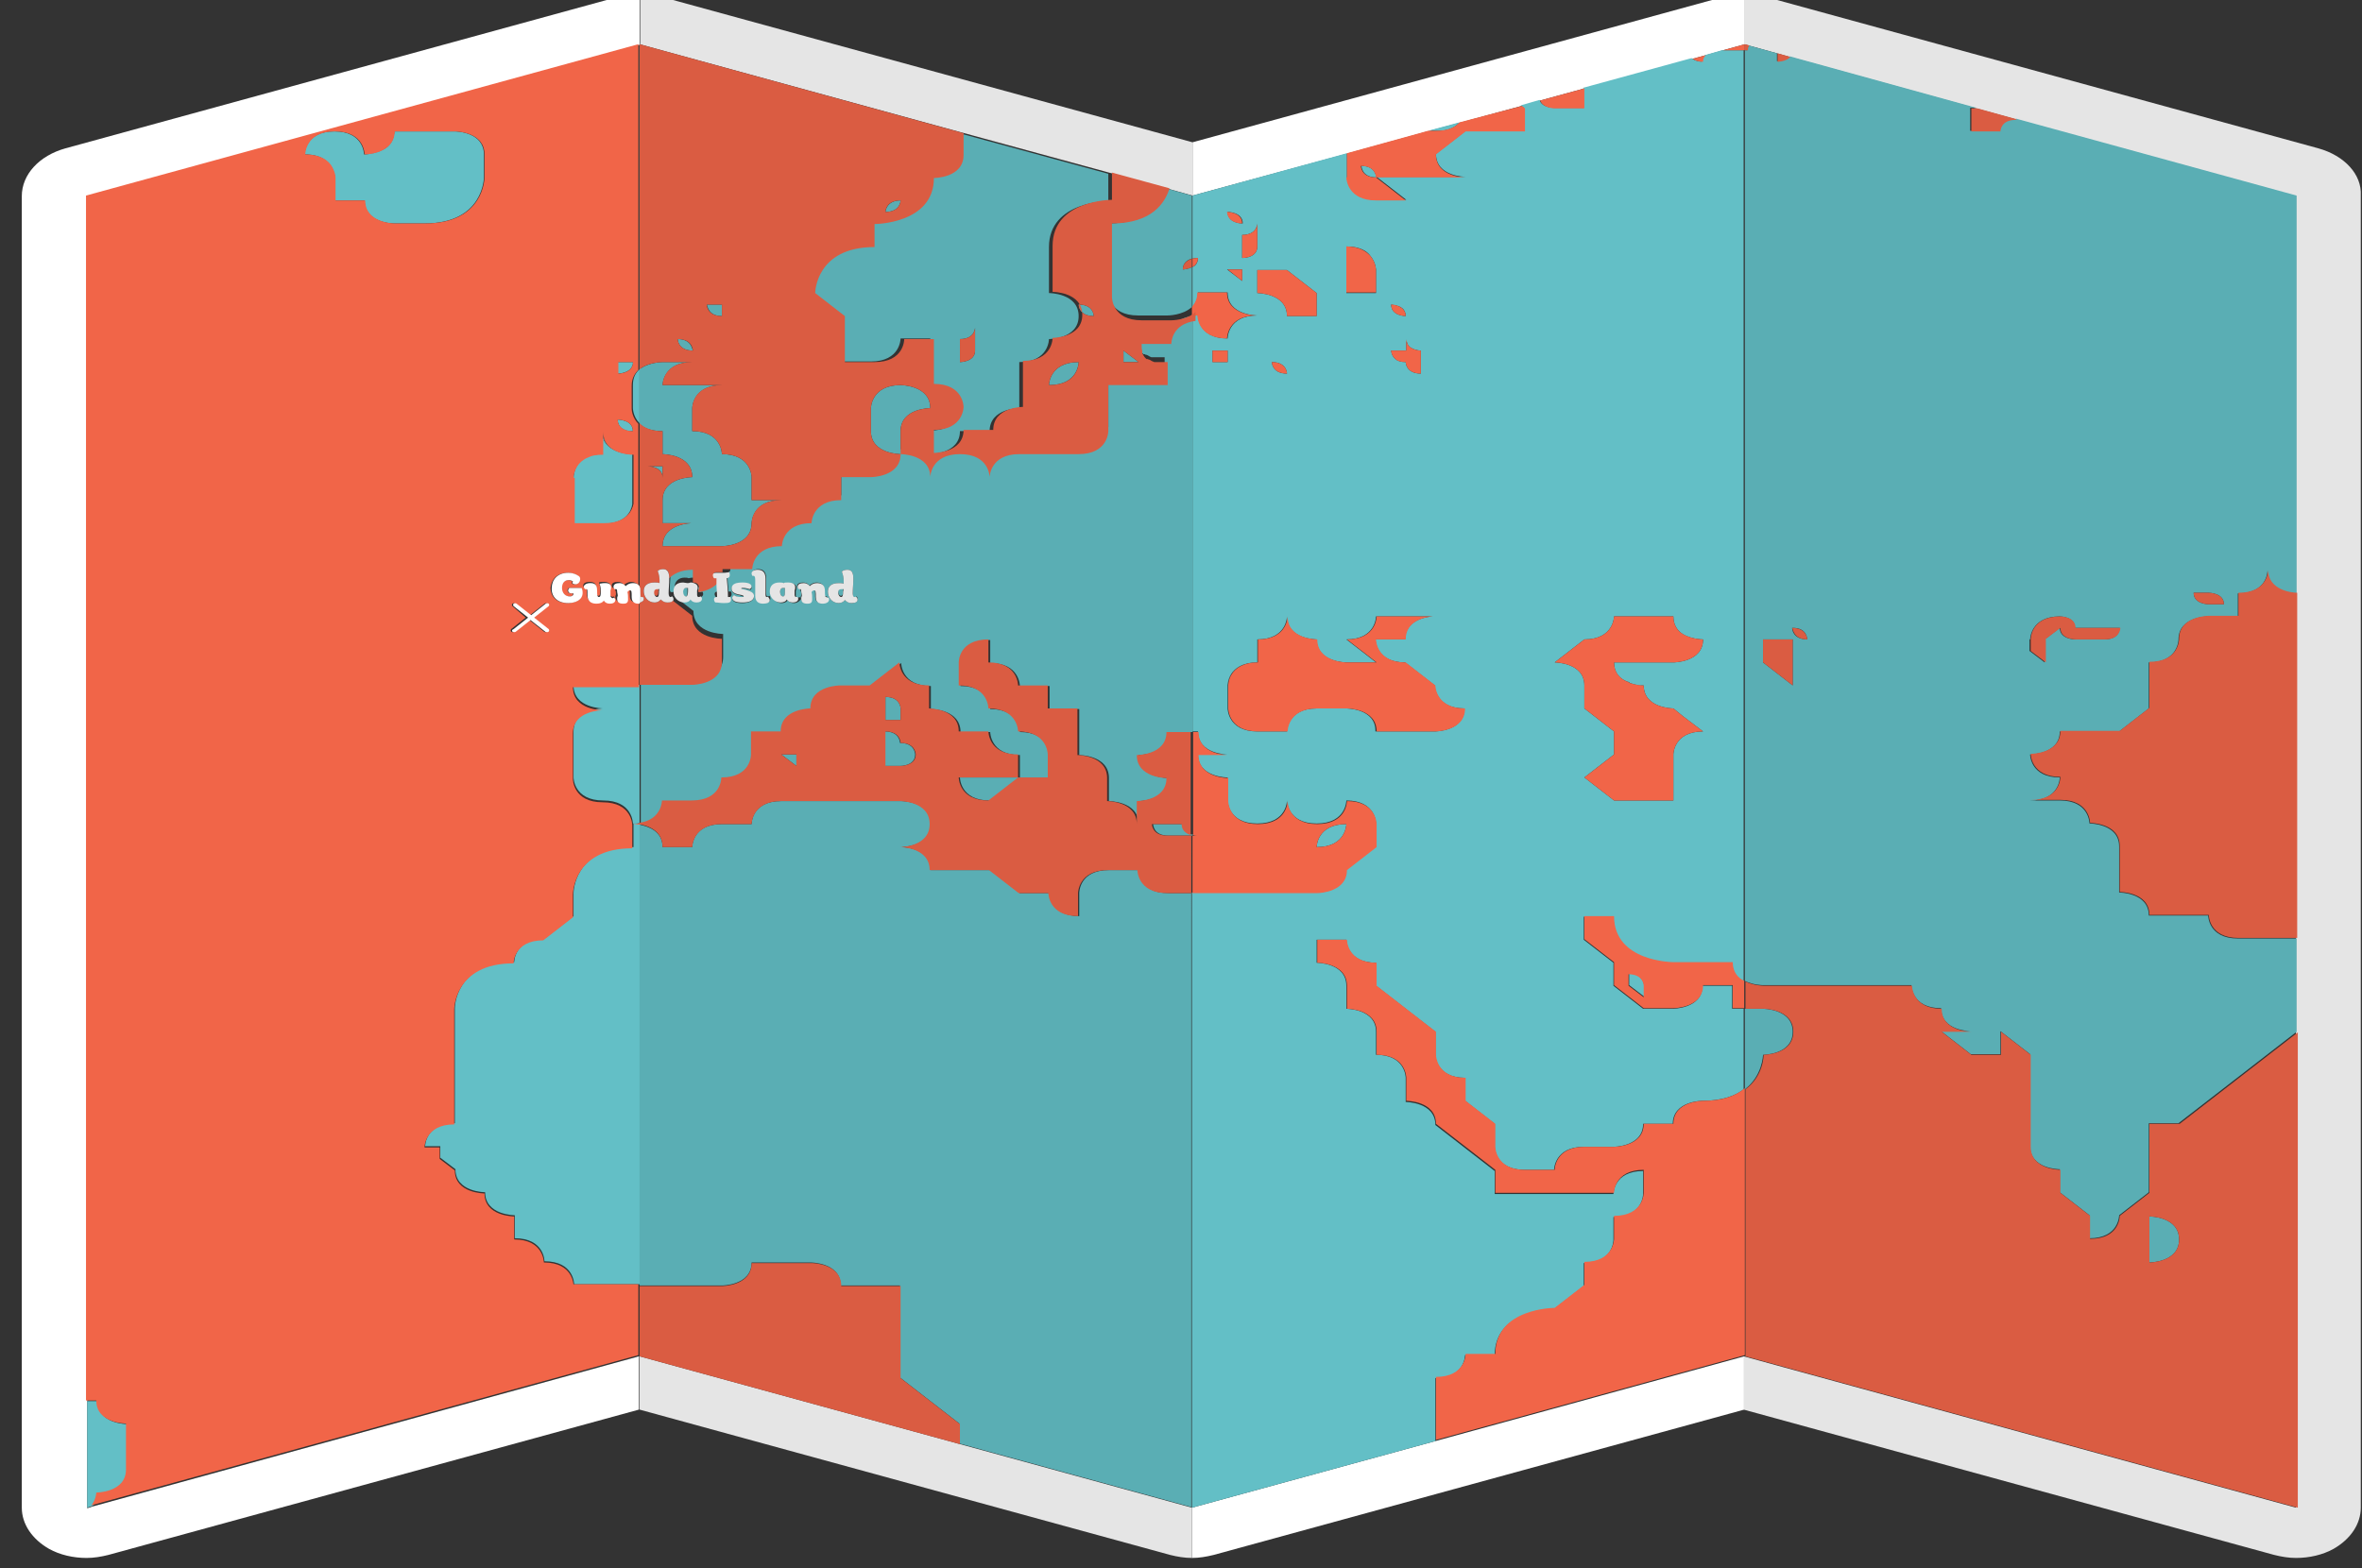 <?xml version="1.0" encoding="utf-8"?>
<!-- Generator: Adobe Illustrator 16.0.0, SVG Export Plug-In . SVG Version: 6.00 Build 0)  -->
<!DOCTYPE svg PUBLIC "-//W3C//DTD SVG 1.1//EN" "http://www.w3.org/Graphics/SVG/1.1/DTD/svg11.dtd">
<svg version="1.1" id="Layer_1" xmlns="http://www.w3.org/2000/svg" xmlns:xlink="http://www.w3.org/1999/xlink" x="0px" y="0px" viewBox="0 0 390 259" style="enable-background:new 0 0 390 259;" xml:space="preserve">
<rect x="0" y="0" width="390" height="259" fill="#333333" stroke="none"/>
<style type="text/css">
<![CDATA[
	.st0{fill:#E5E5E5;}
	.st1{fill:#F16548;}
	.st2{fill:#5AAEB4;}
	.st3{fill:#FFFFFF;}
	.st4{fill:none;stroke:#DA5C42;stroke-width:0;stroke-linecap:round;stroke-linejoin:round;}
	.st5{fill:#63BFC6;}
	.st6{fill:none;stroke:#F16548;stroke-width:0;stroke-linecap:round;stroke-linejoin:round;}
	.st7{fill:#DA5C42;}
]]>
</style>
<g id="map">
	<path class="st3" d="M276.3,124.6v7.6h0L276.3,124.6c0,0,0-3.8,4.9-3.8l0,0C276.3,120.8,276.3,124.6,276.3,124.6z"/>
	<path class="st3" d="M276.3,117l1.6,1.3L276.3,117c0,0-4.9,0-4.9-3.8c0,0-0.1,0-0.2,0c0.1,0,0.2,0,0.2,0
		C271.4,117,276.3,117,276.3,117z"/>
	<polygon class="st3" points="276.3,132.2 276.3,132.2 276.3,132.2 	"/>
	<path class="st3" d="M268.5,112.5C268.5,112.5,268.5,112.5,268.5,112.5C268.5,112.5,268.5,112.5,268.5,112.5z"/>
	<path class="st3" d="M269.1,112.8c0.9,0.3,1.7,0.4,2.1,0.4C270.8,113.1,270,113.1,269.1,112.8z"/>
	<path class="st3" d="M276.3,109.4h-9.8c0,0,0,0,0,0L276.3,109.4c0,0,4.9,0,4.9-3.8l0,0C281.2,109.4,276.3,109.4,276.3,109.4z"/>
	<path class="st3" d="M268.8,112.6c0.1,0,0.1,0,0.2,0.1C268.9,112.7,268.9,112.7,268.8,112.6z"/>
	<path class="st3" d="M230.4,59.3c0.4,0.3,0.9,0.5,1.7,0.5h0C231.3,59.8,230.7,59.6,230.4,59.3z"/>
	<path class="st3" d="M226.4,42.3c-0.7-0.8-1.9-1.6-4-1.6l0,7.6l0-7.6C224.5,40.7,225.7,41.5,226.4,42.3z"/>
	<path class="st3" d="M233,57.5L233,57.5L233,57.5c-0.4-0.2-0.7-0.5-0.8-1C232.3,57,232.7,57.3,233,57.5z"/>
	<path class="st3" d="M205.1,36.9c0,0,0,0-0.1,0C205.1,36.9,205.1,36.9,205.1,36.9z"/>
	<path class="st3" d="M232,51.5c-0.5-1.3-2.3-1.3-2.3-1.3l0,0C229.7,50.3,231.6,50.3,232,51.5z"/>
	<path class="st3" d="M261.6,113.2c0-3.8-4.9-3.8-4.9-3.8l0,0C256.7,109.4,261.6,109.4,261.6,113.2z"/>
	<path class="st3" d="M276.3,101.7L276.3,101.7c0,1.1,0.4,1.9,1,2.5C276.8,103.7,276.3,102.9,276.3,101.7z"/>
	<path class="st3" d="M205,36.9c-0.5,0-2.3-0.2-2.3-1.9l0,0C202.7,36.7,204.6,36.9,205,36.9z"/>
	<rect x="102" y="59.8" class="st3" width="0" height="1.9"/>
	<path class="st3" d="M104.3,71.2c-0.6-0.1-2.2-0.3-2.2-1.9l0,0C102,70.9,103.7,71.2,104.3,71.2z"/>
	<path class="st3" d="M15.3,248.8c0.7-0.9,0.8-1.9,0.8-2.1C16.1,246.9,16,247.9,15.3,248.8z"/>
	<path class="st3" d="M60.3,33.1h-4.9v0L60.3,33.1c0,3.6,4.3,3.8,4.9,3.8C64.6,36.9,60.3,36.7,60.3,33.1z"/>
	<path class="st3" d="M237.1,25.5c0,3.8,4.9,3.8,4.9,3.8l0,0C242,29.3,237.1,29.3,237.1,25.5l4.9-3.8l0,0L237.1,25.5z"/>
	<path class="st3" d="M280,10c0.6,0.2,1.2,0.3,1.2,0.3c0-0.4,0.1-0.7,0.3-0.9c-0.2,0.2-0.3,0.5-0.3,0.9
		C281.2,10.2,280.6,10.2,280,10z"/>
	<path class="st3" d="M222.3,29.3c0,0.4,0.3,3.8,4.9,3.8h4.9l0,0h-4.9C222.6,33.1,222.3,29.8,222.3,29.3z"/>
	<path class="st3" d="M104.5,82.7c0,0.1,0,0.2,0,0.3C104.5,82.9,104.5,82.8,104.5,82.7z"/>
	<path class="st3" d="M79.9,25.5v3.8c0,0,0,7.6-9.8,7.6c9.8,0,9.8-7.6,9.8-7.6V25.5c0-3.6-4.3-3.8-4.9-3.8
		C75.6,21.7,79.9,21.9,79.9,25.5z"/>
	<path class="st3" d="M65.2,22.3c-0.5,3.1-4.8,3.1-4.9,3.1l0,0C60.3,25.5,64.6,25.5,65.2,22.3z"/>
	<path class="st3" d="M99.6,86.5L99.6,86.5c3.7,0,4.6-2.1,4.8-3.2C104.2,84.3,103.3,86.5,99.6,86.5z"/>
	<path class="st3" d="M50.5,25.5c0,0,0-3.8,4.9-3.8C50.5,21.7,50.5,25.5,50.5,25.5c3.1,0,4.2,1.5,4.7,2.6
		C54.7,27,53.6,25.5,50.5,25.5z"/>
	<path class="st3" d="M104.4,75c-0.5,0-4.9-0.2-4.9-3.8v0C99.6,74.8,103.9,75,104.4,75z"/>
	<path class="st3" d="M94.7,78.9c0,0,0-2.4,2.5-3.4C94.7,76.4,94.7,78.9,94.7,78.9l0,7.6h0V78.9z"/>
	<path class="st3" d="M232,51.5c0.1,0.2,0.1,0.4,0.1,0.6C232.1,51.9,232.1,51.7,232,51.5z"/>
	<rect x="224.8" y="104.4" class="st3" width="0" height="6.2"/>
	<path class="st3" d="M232.1,105.6h-4.9v0L232.1,105.6c0-3.1,3.2-3.7,4.5-3.8C235.4,101.9,232.1,102.5,232.1,105.6z"/>
	<path class="st3" d="M202.7,117v-3.8c0,0,0-1,0.6-1.9c-0.6,1-0.6,1.9-0.6,1.9V117c0,0,0,3.8,4.9,3.8
		C202.7,120.8,202.7,117,202.7,117z"/>
	<rect x="200.2" y="57.9" class="st3" width="0" height="1.9"/>
	<polygon class="st3" points="202.7,44.5 205.1,46.4 202.7,44.5 	"/>
	<path class="st3" d="M15.3,248.8l-0.9,0.3v-17.7l0,0v-199l91.2-25V-1h0l0,0c-0.3,0-0.6,0-0.8,0c-0.1,0-0.2,0-0.3,0
		c-0.2,0-0.4,0-0.5,0.1c-0.1,0-0.2,0-0.4,0.1c-0.2,0-0.3,0.1-0.5,0.1c-0.1,0-0.2,0.1-0.4,0.1c-0.2,0-0.3,0.1-0.5,0.1l-0.2,0
		l-91.2,25c-4.3,1.2-7.2,4.3-7.2,7.9V249c0,2.7,1.7,5.2,4.5,6.8c1.8,1,4,1.5,6.2,1.5c1.2,0,2.4-0.2,3.6-0.5l87.6-24V224L15.3,248.8z
		"/>
	<path class="st3" d="M222.3,25.4l13.4-3.7l5.2-1.4l10.3-2.8l0.5,0.4v3.8h0v-3.8l-0.5-0.4l3.1-0.9l0,0l7.3-2l17.9-4.9l0,0l2.2-0.6
		l0,0l2.8-0.8l3.6-1V-1h0l0,0c-0.3,0-0.6,0-0.8,0c-0.1,0-0.2,0-0.3,0c-0.2,0-0.4,0-0.5,0.1c-0.1,0-0.2,0-0.4,0.1
		c-0.2,0-0.3,0.1-0.5,0.1c-0.1,0-0.2,0.1-0.4,0.1c-0.2,0-0.3,0.1-0.5,0.1l-0.2,0l-87.6,24v8.8L222.3,25.4z"/>
	<path class="st3" d="M237,238l-40.2,11v8.3c1.2,0,2.4-0.2,3.6-0.5l87.6-24V224L237,238z"/>
	<path class="st5" d="M104.5,139.9c-9.8,0-9.8,7.6-9.8,7.6v3.8l-4.9,3.8c-4.9,0-4.9,3.8-4.9,3.8h0c-9.8,0-9.8,7.6-9.8,7.6v7.6v2.6
		v8.8h0c-4.9,0-4.9,3.8-4.9,3.8h2.5v1.9l2.5,1.9c0,3.8,4.9,3.8,4.9,3.8c0,3.8,4.9,3.8,4.9,3.8v3.8c4.9,0,4.9,3.8,4.9,3.8
		c4.9,0,4.9,3.8,4.9,3.8h4.9h6v-76.1c-0.7-0.1-1.1-0.1-1.1-0.1V139.9z M99.5,158.9l0.1,0L99.5,158.9z"/>
	<path class="st5" d="M104.5,67.4c0,0,0,1.4,1.1,2.5V61c-0.7,0.6-1.1,1.4-1.1,2.6V67.4z"/>
	<path class="st5" d="M16.1,246.6c0,0,4.9,0,4.9-3.8c0-3.8,0-7.6,0-7.6s-4.9,0-4.9-3.8h-1.7l0,0V249l0.9-0.3
		C16,247.9,16.1,246.9,16.1,246.6C16.1,246.7,16.1,246.6,16.1,246.6z"/>
	<path class="st5" d="M104.3,71.2c0.1,0,0.2,0,0.2,0c0-1.9-2.5-1.9-2.5-1.9C102,70.9,103.7,71.2,104.3,71.2z"/>
	<path class="st5" d="M79.9,29.3v-3.8c0-3.6-4.3-3.8-4.9-3.8c0,0-0.1,0-0.1,0h-9.8c0,0.2,0,0.5-0.1,0.7c-0.5,3.1-4.9,3.1-4.9,3.1
		l0,0l0,0c0,0,0-3.8-4.9-3.8c-4.9,0-4.9,3.8-4.9,3.8c3.1,0,4.2,1.5,4.7,2.6c0.3,0.7,0.3,1.2,0.3,1.2v3.8h4.9c0,3.6,4.3,3.8,4.9,3.8
		c0,0,0.1,0,0.1,0h4.9C79.9,36.9,79.9,29.3,79.9,29.3z"/>
	<path class="st5" d="M104.5,60.1c0-0.1,0-0.2,0-0.3H102v1.9C102,61.7,104.2,61.7,104.5,60.1z"/>
	<path class="st5" d="M94.7,78.9v7.6h4.9c3.7,0,4.6-2.1,4.8-3.2c0-0.1,0-0.2,0-0.2c0-0.1,0-0.3,0-0.3c0,0,0,0,0,0v-3.8V75
		c0,0,0,0-0.1,0c-0.5,0-4.9-0.2-4.9-3.8V75c-1,0-1.8,0.2-2.4,0.4C94.7,76.4,94.7,78.9,94.7,78.9z"/>
	<path class="st5" d="M94.7,113.2c0,3.8,4.9,3.8,4.9,3.8s-4.9,0-4.9,3.8v7.6c0,0,0,3.8,4.9,3.8c4.9,0,4.9,3.8,4.9,3.8
		c0.4,0,0.8,0,1.1-0.1v-22.8H94.7z"/>
	<path class="st5" d="M196.8,137.8L196.8,137.8v0.1h0.9C197.8,138,197.3,138,196.8,137.8z"/>
	<path class="st5" d="M237,227.6c4.9,0,4.9-3.8,4.9-3.8h4.9c0-7.6,9.8-7.6,9.8-7.6l4.9-3.8v-3.8c4.9,0,4.9-3.8,4.9-3.8v-3.8
		c4.9,0,4.9-3.8,4.9-3.8v-3.8c-4.9,0-4.9,3.8-4.9,3.8l-0.1,0c0.1,0,0.1,0,0.1,0h-19.6v-3.8l-9.8-7.6c0-3.8-4.9-3.8-4.9-3.8V178
		c0,0,0-3.8-4.9-3.8v-3.8c0-3.8-4.9-3.8-4.9-3.8v-3.8c0-3.8-4.9-3.8-4.9-3.8v-3.8h4.9c0,0,0,3.8,4.9,3.8v3.8l9.8,7.6v3.8
		c0,0,0,3.8,4.9,3.8v3.8l4.9,3.8l0-0.1l0,0.1v3.8c0,0,0,3.8,4.9,3.8h4.9c0,0,0-3.8,4.9-3.8h4.9c0,0,4.9,0,4.9-3.8h4.9
		c0-3.8,4.9-3.8,4.9-3.8c3.2,0,5.4-0.8,6.8-1.9v0v-13.3h-1.9l-0.1,0l0.1,0v-3.8h-4.9c0,3.8-4.9,3.8-4.9,3.8h-4.9l-4.9-3.8v-3.8
		l-4.9-3.8v-3.8h4.9c0,7.6,9.8,7.6,9.8,7.6h9.8c0,1.6,0.9,2.6,1.9,3.1V8.3h-3.6l-2.8,0.8l0,0l0,0c-0.1,0.1-0.1,0.1-0.2,0.2
		c-0.2,0.2-0.3,0.5-0.3,0.9c0,0-0.6,0-1.2-0.3c-0.2-0.1-0.4-0.2-0.5-0.3l-17.9,4.9v3.3l0,0h-4.9c0,0-1.9,0-2.3-1.3l-3.1,0.9l0.5,0.4
		v3.8h0H242l-4.9,3.8c0,3.8,4.9,3.8,4.9,3.8l0,0h-13.6c0,0-0.2,0-1.1,0l4.9,3.8h0l0,0h-4.9c-4.6,0-4.9-3.4-4.9-3.8c0,0,0,0,0,0v-3.9
		l-25.5,7v10.4v0c0.5-0.1,0.9-0.1,0.9-0.1c0,0.8-0.4,1.3-0.9,1.5v0v6.6c0.5-0.6,0.9-1.3,0.9-2.4h4.9c0,3.8,4.9,3.8,4.9,3.8
		c-4.9,0-4.9,3.8-4.9,3.8c-4.9,0-4.9-3.8-4.9-3.8c-0.3,0-0.6,0-0.9,0.1v68.6h0.9l-0.1,0l0.1,0c0,3.8,4.9,3.8,4.9,3.8h-4.9
		c0,3.8,4.9,3.8,4.9,3.8v3.8c0,0,0,3.8,4.9,3.8c4.9,0,4.9-3.8,4.9-3.8s0,3.8,4.9,3.8c4.9,0,4.9-3.8,4.9-3.8c4.9,0,4.9,3.8,4.9,3.8
		v3.8l-4.9,3.8h0c0,3.6-4.5,3.8-4.9,3.8h0h-20.6V249l40.2-11v-6.6V227.6z M266.5,178L266.5,178L266.5,178z M261.6,147.4L261.6,147.4
		L261.6,147.4z M261.7,90.3l-0.1,0L261.7,90.3z M256.7,109.4l4.9-3.8c4.9,0,4.9-3.8,4.9-3.8h9.8h0c0,1.1,0.4,1.9,1,2.5
		c1.4,1.3,3.9,1.3,3.9,1.3c0,0,0,0,0,0l0,0c0,3.8-4.9,3.8-4.9,3.8h-9.8c0,1.7,0.9,2.6,2,3.1c0,0,0,0,0,0c0.1,0,0.2,0.1,0.3,0.1
		c0.1,0,0.1,0,0.2,0.1c0,0,0.1,0,0.1,0.1c0.9,0.3,1.7,0.4,2.1,0.4c0,0,0,0,0,0c0.1,0,0.2,0,0.2,0c0,3.8,4.9,3.8,4.9,3.8l1.6,1.3
		l3.3,2.5c0,0,0,0,0,0l0,0c-4.9,0-4.9,3.8-4.9,3.8v7.6l0.1,0l-0.1,0l0,0h0h-9.8l-4.9-3.8v0l4.9-3.8v-3.8l-4.9-3.8v-3.8
		C261.6,109.4,256.7,109.4,256.7,109.4L256.7,109.4L256.7,109.4z M251.9,117l-0.1,0L251.9,117z M197.8,63.6l0.1,0L197.8,63.6z
		 M227.2,147.5l0.1,0L227.2,147.5z M242,59.8l-0.1,0L242,59.8z M242,105.6l-0.1,0L242,105.6z M229.7,50.3c0,0,1.9,0,2.3,1.3
		c0.1,0.2,0.1,0.4,0.1,0.6C232.1,52.2,229.7,52.2,229.7,50.3L229.7,50.3L229.7,50.3z M229.7,57.9h2.5V56c0,0.2,0,0.4,0.1,0.5
		c0.1,0.5,0.4,0.8,0.8,1l0,0v0l0,0l0,0l0,0c0.7,0.4,1.5,0.4,1.5,0.4v3.8c-2.5,0-2.5-1.9-2.5-1.9h0v0h0h0c-0.8,0-1.4-0.2-1.7-0.5
		C229.7,58.7,229.7,57.9,229.7,57.9L229.7,57.9z M232.1,63.7L232.1,63.7L232.1,63.7z M227.2,37L227.2,37L227.2,37z M222.3,40.7
		c2.1,0,3.4,0.7,4,1.6c0.9,1.1,0.9,2.3,0.9,2.3v3.8l0,0h-4.9l0,0L222.3,40.7z M217.4,48.4v3.8h-4.9c0-3.8-4.9-3.8-4.9-3.8v-3.8h4.9
		L217.4,48.4z M212.5,61.7c-2.5,0-2.5-1.9-2.5-1.9C212.5,59.8,212.5,61.7,212.5,61.7z M202.7,35c0,0,2.5,0,2.5,1.9c0,0,0,0-0.1,0
		C204.6,36.9,202.7,36.7,202.7,35L202.7,35L202.7,35z M205.1,46.4l-2.5-1.9l0,0h2.5V46.4z M205.2,42.6c-0.1,0-0.1,0-0.1,0v-3.8
		c2.5,0,2.5-1.9,2.5-1.9v3.8v0C207.6,42.4,205.7,42.6,205.2,42.6z M207.6,59.8L207.6,59.8L207.6,59.8z M200.2,59.8L200.2,59.8v-1.9
		l0,0h2.5l0,0v1.9v0l0,0H200.2z M222.3,117h-4.9c-4.9,0-4.9,3.8-4.9,3.8h-4.9c-4.9,0-4.9-3.8-4.9-3.8v-3.8c0,0,0-1,0.6-1.9
		s1.8-1.9,4.3-1.9v-3.8v0c4.9,0,4.9-3.8,4.9-3.8c0,3.8,4.9,3.8,4.9,3.8c0,3.8,4.9,3.8,4.9,3.8h4.9l-4.9-3.8l0,0v0
		c4.9,0,4.9-3.8,4.9-3.8h4.9h4.9c0,0-0.2,0-0.5,0c-1.2,0.1-4.5,0.7-4.5,3.8h-4.9c0,0,0,3.8,4.9,3.8l4.9,3.8c0,0,0,3.8,4.9,3.8
		c0,3.8-4.9,3.8-4.9,3.8h-9.8C227.2,117,222.3,117,222.3,117z M232.1,231.3L232.1,231.3L232.1,231.3z"/>
	<path class="st5" d="M224.8,27.4c0,0,0,1.9,2.5,1.9C227.2,29.3,227.2,27.4,224.8,27.4z"/>
	<path class="st5" d="M269,160.8v1.9l2.5,1.9v-1.9C271.4,162.7,271.4,160.8,269,160.8z"/>
	<path class="st5" d="M241,20.2l-5.2,1.4h1.3C239.1,21.7,240.3,21,241,20.2z"/>
	<path class="st5" d="M222.3,136.1c-4.9,0-4.9,3.8-4.9,3.8C222.3,139.9,222.3,136.1,222.3,136.1z"/>
	<line class="st6" x1="232.1" y1="231.4" x2="232.1" y2="231.3"/>
	<path class="st1" d="M197.8,42.6c0,0-0.4,0-0.9,0.1v1.4C197.3,43.9,197.8,43.4,197.8,42.6z"/>
	<line class="st6" x1="197.8" y1="120.8" x2="197.7" y2="120.8"/>
	<line class="st6" x1="99.5" y1="158.9" x2="99.6" y2="158.9"/>
	<path class="st1" d="M104.5,136.1c0,0,0.5,0,1.1,0.1V136C105.3,136,104.9,136.1,104.5,136.1z"/>
	<path class="st1" d="M197.8,138h-0.9v9.5h20.6h0c0.4,0,4.9-0.2,4.9-3.8h0l4.9-3.8v-3.8c0,0,0-3.8-4.9-3.8c0,0,0,3.8-4.9,3.8
		c-4.9,0-4.9-3.8-4.9-3.8s0,3.8-4.9,3.8c-4.9,0-4.9-3.8-4.9-3.8v-3.8c0,0-4.9,0-4.9-3.8h4.9c0,0-4.9,0-4.9-3.8h-0.9v17
		C197.3,138,197.8,138,197.8,138z M222.3,136.1c0,0,0,3.8-4.9,3.8C217.4,139.9,217.4,136.1,222.3,136.1z"/>
	<line class="st6" x1="286.1" y1="166.6" x2="286" y2="166.6"/>
	<path class="st1" d="M94.7,212.3c0,0,0-3.8-4.9-3.8c0,0,0-3.8-4.9-3.8v-3.8c0,0-4.9,0-4.9-3.8c0,0-4.9,0-4.9-3.8l-2.5-1.9v-1.9
		h-2.5c0,0,0-3.8,4.9-3.8h0v-8.8v-2.6v-7.6c0,0,0-7.6,9.8-7.6h0c0,0,0-3.8,4.9-3.8l4.9-3.8v-3.8c0,0,0-7.6,9.8-7.6v-3.8
		c0,0,0-3.8-4.9-3.8c-4.9,0-4.9-3.8-4.9-3.8v-7.6c0-3.8,4.9-3.8,4.9-3.8s-4.9,0-4.9-3.8h10.9V99.5v0c-0.1,0-0.2,0-0.4,0
		c-1,0-1.1-0.7-1.1-1.1c0-0.9,0-1.1-0.3-1.1c-0.2,0-0.3,0.1-0.4,0.3c0,0.4,0.1,0.8,0.1,1.2s-0.2,0.7-0.8,0.7c-0.5,0-0.9-0.3-1-0.8
		c0-0.1,0-0.3,0.1-0.5c0-0.3,0-0.5-0.1-0.7c-0.1-0.4-0.1-0.4-0.2-0.4l-0.2,0c0,0-0.2-0.2-0.2-0.4c0-0.4,0.4-0.6,1-0.6
		c0.3,0,0.8,0.1,1,0.5l0,0c0.4-0.3,0.8-0.5,1.2-0.5c0.5,0,1,0.2,1.2,0.6v0V70c-1.1-1.1-1.1-2.5-1.1-2.5v-3.8c0-1.2,0.5-2,1.1-2.6
		V7.3l-91.2,25v199h1.7c0,3.8,4.9,3.8,4.9,3.8s0,3.8,0,7.6c0,3.8-4.9,3.8-4.9,3.8s0,0,0,0c0,0.2-0.1,1.2-0.8,2.1l90.3-24.8v-11.7h-6
		H94.7z M101.3,98.5c0.1,0,0.2,0.2,0.2,0.4c0,0.4-0.4,0.6-0.9,0.6c-0.5,0-0.8-0.2-1-0.5c-0.2,0.3-0.6,0.5-1.2,0.5
		c-1.5,0-1.5-1.1-1.5-1.6c0-0.6,0-0.8-0.2-0.8l-0.2,0c0,0-0.2-0.2-0.2-0.4c0-0.3,0.3-0.6,1.1-0.6c1,0,1.1,0.6,1.1,1.4
		c0,0.4,0,0.9,0.3,0.9c0.3,0,0.3-0.4,0.3-1c0-0.3,0-0.6-0.2-1.2c0.2-0.1,0.4-0.1,0.8-0.1c0.4,0,1.1,0.1,1.1,0.7c0,0.1,0,0.3-0.1,0.5
		v0.8c0,0.2,0.1,0.4,0.3,0.4C101.1,98.6,101.2,98.6,101.3,98.5z M102,59.8L102,59.8h2.5c0,0.1,0,0.2,0,0.3c-0.3,1.6-2.4,1.6-2.4,1.6
		l0,0V59.8z M102,69.3c0,0,2.5,0,2.5,1.9c0,0-0.1,0-0.2,0C103.7,71.2,102,70.9,102,69.3L102,69.3z M94.7,78.9c0,0,0-2.4,2.5-3.4
		c0.6-0.3,1.4-0.4,2.4-0.4v-3.8v0c0,3.6,4.3,3.8,4.9,3.8c0,0,0.1,0,0.1,0v3.8v3.8c0,0,0,0,0,0c0,0.1,0,0.2,0,0.3c0,0.1,0,0.2,0,0.2
		c-0.2,1.1-1.2,3.2-4.8,3.2h0h-4.9h0V78.9z M93.7,94.6c0.9,0,1.5,0.3,1.7,0.5c0.2,0.2,0.3,0.3,0.3,0.5c0,0.5-0.3,0.9-0.8,0.9
		c-0.3,0-0.5-0.1-0.5-0.2l0.1-0.3c-0.2-0.1-0.4-0.2-0.7-0.2c-0.6,0-1.1,0.4-1.1,1.3c0,0.8,0.5,1.4,1.3,1.4c0.4,0,0.6-0.1,0.6-0.5
		c-0.1,0-0.2,0-0.3,0c-0.5,0-0.6-0.3-0.6-0.5c0-0.2,0.1-0.3,0.2-0.4c0.1,0,0.4,0,0.6,0h0.7h0.7c0.1,0.1,0.2,0.3,0.2,0.8
		c0,1.2-1.2,1.7-2.4,1.7c-1.9,0-2.8-1.2-2.8-2.5C91,95.8,91.9,94.6,93.7,94.6z M84.6,100.1c-0.1-0.1-0.1-0.3,0-0.4
		c0.1-0.1,0.4-0.1,0.5,0l2.4,1.9l2.4-1.9c0.1-0.1,0.4-0.1,0.5,0c0.1,0.1,0.1,0.3,0,0.4l-2.4,1.9l2.4,1.9c0.1,0.1,0.1,0.3,0,0.4
		c-0.1,0.1-0.2,0.1-0.3,0.1s-0.2,0-0.3-0.1l-2.4-1.9l-2.4,1.9c-0.1,0.1-0.2,0.1-0.3,0.1c-0.1,0-0.2,0-0.3-0.1
		c-0.1-0.1-0.1-0.3,0-0.4l2.4-1.9L84.6,100.1z M65.2,36.9c-0.5,0-4.9-0.2-4.9-3.8h-4.9v0v-3.8c0,0,0-0.5-0.3-1.2
		c-0.4-1.1-1.6-2.6-4.7-2.6c0,0,0-3.8,4.9-3.8c4.9,0,4.9,3.8,4.9,3.8l0,0c0,0,4.3,0,4.9-3.1c0-0.2,0.1-0.4,0.1-0.7H75c0,0,0,0,0.1,0
		c0.5,0,4.9,0.2,4.9,3.8v3.8c0,0,0,7.6-9.8,7.6L65.2,36.9C65.2,36.9,65.2,36.9,65.2,36.9z"/>
	<path class="st1" d="M286.1,158.9h-9.8c0,0-9.8,0-9.8-7.6h-4.9v3.8l4.9,3.8v3.8l4.9,3.8h4.9c0,0,4.9,0,4.9-3.8h4.9v3.8h1.9V162l0,0
		C287,161.5,286.1,160.6,286.1,158.9z M271.4,164.7l-2.5-1.9v-1.9c2.5,0,2.5,1.9,2.5,1.9V164.7z"/>
	<path class="st1" d="M222.3,29.3c0,0.4,0.3,3.8,4.9,3.8h4.9h0l-4.9-3.8c-2.5,0-2.5-1.9-2.5-1.9c2.5,0,2.5,1.9,2.5,1.9
		c0.8,0,1.1,0,1.1,0H242c0,0-4.9,0-4.9-3.8l4.9-3.8l0,0h9.8v-3.8l-0.5-0.4L241,20.2c-0.7,0.8-1.9,1.4-3.9,1.4h-1.3l-13.4,3.7V29.3
		C222.3,29.3,222.3,29.3,222.3,29.3z"/>
	<path class="st1" d="M196.8,52.2L196.8,52.2c0.3,0,0.6-0.1,0.9-0.1c0,0,0,3.8,4.9,3.8c0,0,0-3.8,4.9-3.8c0,0-4.9,0-4.9-3.8h-4.9
		c0,1.1-0.4,1.8-0.9,2.4v0V52.2z"/>
	<path class="st1" d="M256.7,17.9h4.9l0,0v-3.3l-7.3,2l0,0C254.8,17.9,256.7,17.9,256.7,17.9z"/>
	<polygon class="st1" points="288.1,8.3 288.1,7.3 284.5,8.3 	"/>
	<path class="st1" d="M281.2,10.2c0-0.4,0.1-0.7,0.3-0.9c0-0.1,0.1-0.1,0.2-0.2l0,0l-2.2,0.6l0,0c0.2,0.1,0.3,0.2,0.5,0.3
		C280.6,10.2,281.2,10.2,281.2,10.2z"/>
	<path class="st1" d="M281.2,181.8c0,0-4.9,0-4.9,3.8h-4.9c0,3.8-4.9,3.8-4.9,3.8h-4.9c-4.9,0-4.9,3.8-4.9,3.8h-4.9
		c-4.9,0-4.9-3.8-4.9-3.8v-3.8l-4.9-3.8V178c-4.9,0-4.9-3.8-4.9-3.8v-3.8l-9.8-7.6v-3.8c-4.9,0-4.9-3.8-4.9-3.8h-4.9v3.8
		c0,0,4.9,0,4.9,3.8v3.8c0,0,4.9,0,4.9,3.8v3.8c4.9,0,4.9,3.8,4.9,3.8v3.8c0,0,4.9,0,4.9,3.8l9.8,7.6v3.8h19.6c0,0,0-3.8,4.9-3.8
		v3.8c0,0,0,3.8-4.9,3.8v3.8c0,0,0,3.8-4.9,3.8v3.8l-4.9,3.8c0,0-9.8,0-9.8,7.6H242c0,0,0,3.8-4.9,3.8v3.8v6.6l51-14v-44.1
		C286.6,181,284.4,181.8,281.2,181.8z"/>
	<path class="st1" d="M266.5,197.1c0,0,0,0-0.1,0L266.5,197.1z"/>
	<line class="st6" x1="246.9" y1="185.5" x2="246.9" y2="185.6"/>
	<line class="st6" x1="261.6" y1="147.5" x2="261.6" y2="147.4"/>
	<path class="st1" d="M261.6,113.2v3.8l4.9,3.8v3.8l-4.9,3.8v0l4.9,3.8h9.8v-7.6c0,0,0-3.8,4.9-3.8c0,0,0,0,0,0l-3.3-2.5l-1.6-1.3
		c0,0-4.9,0-4.9-3.8c0,0-0.1,0-0.2,0c0,0,0,0,0,0c-0.4,0-1.2-0.1-2.1-0.4c0,0-0.1,0-0.1-0.1c-0.1,0-0.1,0-0.2-0.1
		c-0.1,0-0.2-0.1-0.3-0.1c0,0,0,0,0,0c-1.1-0.5-2-1.5-2-3.1c0,0,0,0,0,0h9.8c0,0,4.9,0,4.9-3.8c0,0,0,0,0,0c0,0-2.4,0-3.9-1.3
		c-0.6-0.6-1-1.4-1-2.5h-9.8c0,0,0,3.8-4.9,3.8l-4.9,3.8h0C256.7,109.4,261.6,109.4,261.6,113.2z"/>
	<line class="st6" x1="276.4" y1="132.2" x2="276.3" y2="132.2"/>
	<line class="st6" x1="276.3" y1="132.2" x2="276.3" y2="132.2"/>
	<line class="st6" x1="261.7" y1="90.3" x2="261.6" y2="90.3"/>
	<path class="st1" d="M232.1,59.8L232.1,59.8L232.1,59.8L232.1,59.8c0,0,0,1.9,2.5,1.9v-3.8c0,0-0.8,0-1.5-0.4l0,0l0,0l0,0v0l0,0
		c-0.4-0.2-0.7-0.5-0.8-1c0-0.2-0.1-0.3-0.1-0.5v1.9h-2.5l0,0c0,0,0,0.8,0.7,1.4C230.7,59.6,231.3,59.8,232.1,59.8z"/>
	<line class="st6" x1="227.2" y1="37" x2="227.2" y2="36.9"/>
	<path class="st1" d="M232.1,52.2c0-0.2,0-0.4-0.1-0.6c-0.5-1.3-2.3-1.3-2.3-1.3l0,0C229.7,52.2,232.1,52.2,232.1,52.2z"/>
	<line class="st6" x1="232.1" y1="63.7" x2="232.1" y2="63.6"/>
	<line class="st6" x1="242" y1="59.8" x2="241.9" y2="59.8"/>
	<line class="st6" x1="266.5" y1="178" x2="266.5" y2="178.1"/>
	<line class="st6" x1="227.2" y1="147.5" x2="227.3" y2="147.5"/>
	<polygon class="st1" points="202.7,59.8 202.7,59.8 202.7,57.9 202.7,57.9 200.2,57.9 200.2,59.8 202.7,59.8 	"/>
	<line class="st6" x1="241.9" y1="105.5" x2="242" y2="105.6"/>
	<line class="st6" x1="197.8" y1="63.6" x2="197.9" y2="63.6"/>
	<path class="st1" d="M237,120.8c0,0,4.9,0,4.9-3.8c-4.9,0-4.9-3.8-4.9-3.8l-4.9-3.8c-4.9,0-4.9-3.8-4.9-3.8v0h4.9
		c0-3.1,3.2-3.7,4.5-3.8c0.3,0,0.5,0,0.5,0h-4.9h-4.9c0,0,0,3.8-4.9,3.8v0l4.9,3.8h0h-4.9c0,0-4.9,0-4.9-3.8c0,0-4.9,0-4.9-3.8
		c0,0,0,3.8-4.9,3.8v0v3.8c-2.5,0-3.7,1-4.3,1.9s-0.6,1.9-0.6,1.9v3.8c0,0,0,3.8,4.9,3.8h4.9c0,0,0-3.8,4.9-3.8h4.9
		c0,0,4.9,0,4.9,3.8H237z"/>
	<line class="st6" x1="251.9" y1="117" x2="251.8" y2="117"/>
	<path class="st1" d="M227.2,48.4L227.2,48.4v-3.8c0,0,0-1.2-0.9-2.3c-0.7-0.8-1.9-1.6-4-1.6l0,7.6l0,0H227.2z"/>
	<path class="st1" d="M207.6,48.4c0,0,4.9,0,4.9,3.8h4.9v-3.8l-4.9-3.8h-4.9V48.4z"/>
	<path class="st1" d="M207.6,40.7v-3.8c0,0,0,1.9-2.5,1.9v3.8c0,0,0,0,0.1,0C205.7,42.6,207.6,42.4,207.6,40.7L207.6,40.7z"/>
	<polygon class="st1" points="205.1,46.4 205.1,44.5 202.7,44.5 	"/>
	<line class="st6" x1="207.6" y1="59.8" x2="207.6" y2="59.7"/>
	<path class="st1" d="M205,36.9c0.1,0,0.1,0,0.1,0c0-1.9-2.5-1.9-2.5-1.9l0,0C202.7,36.7,204.6,36.9,205,36.9z"/>
	<path class="st1" d="M210,59.8c0,0,0,1.9,2.5,1.9C212.5,61.7,212.5,59.8,210,59.8z"/>
	<path class="st3" d="M93.8,99.6c1.2,0,2.4-0.5,2.4-1.7c0-0.4-0.1-0.7-0.2-0.8h-0.7h-0.7c-0.2,0-0.5,0-0.6,0
		c-0.1,0.1-0.2,0.3-0.2,0.4c0,0.2,0.1,0.5,0.6,0.5c0.1,0,0.2,0,0.3,0c0,0.3-0.2,0.5-0.6,0.5c-0.8,0-1.3-0.6-1.3-1.4
		c0-0.9,0.5-1.3,1.1-1.3c0.3,0,0.5,0.1,0.7,0.2l-0.1,0.3c0.1,0.1,0.3,0.2,0.5,0.2c0.4,0,0.8-0.3,0.8-0.9c0-0.2-0.1-0.4-0.3-0.5
		c-0.3-0.2-0.8-0.5-1.7-0.5c-1.8,0-2.7,1.2-2.7,2.5C91,98.4,91.9,99.6,93.8,99.6z"/>
	<path class="st3" d="M100.8,98.3v-0.8c0.1-0.2,0.1-0.4,0.1-0.5c0-0.7-0.7-0.7-1.1-0.7c-0.4,0-0.6,0.1-0.8,0.1
		c0.2,0.6,0.2,0.9,0.2,1.2c0,0.5,0,1-0.3,1c-0.3,0-0.3-0.4-0.3-0.9c0-0.8-0.1-1.4-1.1-1.4c-0.7,0-1.1,0.3-1.1,0.6
		c0,0.2,0.1,0.3,0.2,0.4l0.2,0c0.2,0,0.2,0.1,0.2,0.8c0,0.5,0,1.6,1.5,1.6c0.6,0,1-0.2,1.2-0.5c0.2,0.3,0.5,0.5,1,0.5
		c0.5,0,0.9-0.2,0.9-0.6c0-0.2-0.1-0.3-0.2-0.4c-0.1,0-0.2,0.1-0.3,0.1C100.8,98.6,100.8,98.5,100.8,98.3z"/>
	<path class="st3" d="M104.5,96.3c-0.5,0-0.9,0.2-1.2,0.5l0,0c-0.3-0.4-0.7-0.5-1-0.5c-0.6,0-1,0.2-1,0.6c0,0.2,0.1,0.4,0.2,0.4
		l0.2,0c0.1,0,0.2,0,0.2,0.4c0,0.2,0.1,0.4,0.1,0.7c-0.1,0.2-0.1,0.3-0.1,0.5c0,0.6,0.4,0.8,1,0.8c0.6,0,0.8-0.2,0.8-0.7
		s0-0.9-0.1-1.2c0.1-0.2,0.3-0.3,0.4-0.3c0.3,0,0.3,0.2,0.3,1.1c0,0.4,0.1,1.1,1.1,1.1c0.1,0,0.3,0,0.4,0v-2.6
		C105.4,96.4,105,96.3,104.5,96.3z"/>
	<path class="st3" d="M84.6,104.3c0.1,0.1,0.2,0.1,0.3,0.1c0.1,0,0.2,0,0.3-0.1l2.4-1.9l2.4,1.9c0.1,0.1,0.2,0.1,0.3,0.1
		s0.2,0,0.3-0.1c0.1-0.1,0.1-0.3,0-0.4l-2.4-1.9l2.4-1.9c0.1-0.1,0.1-0.3,0-0.4c-0.1-0.1-0.4-0.1-0.5,0l-2.4,1.9l-2.4-1.9
		c-0.1-0.1-0.4-0.1-0.5,0c-0.1,0.1-0.1,0.3,0,0.4l2.4,1.9l-2.4,1.9C84.5,104,84.5,104.2,84.6,104.3z"/>
	<rect x="105.6" y="113.2" class="st0" width="0" height="22.8"/>
	<path class="st0" d="M158.5,238.5L105.6,224v-11.7v-76.1l0,0v76.1V224v8.8l87.6,24c1.2,0.3,2.4,0.5,3.6,0.5V249L158.5,238.5z"/>
	<path class="st0" d="M105.6,61V70v0V61V7.3l52.9,14.5l24.6,6.7l9.5,2.6l4.3,1.2v-8.8l-87.6-24l-0.2,0c-0.2,0-0.3-0.1-0.5-0.1
		c-0.1,0-0.2-0.1-0.4-0.1c-0.2,0-0.3-0.1-0.5-0.1c-0.1,0-0.2,0-0.4-0.1c-0.2,0-0.4,0-0.5-0.1c-0.1,0-0.2,0-0.3,0c-0.3,0-0.6,0-0.8,0
		l0,0l0,0v8.3V61z M163.5,21.7l-0.1,0L163.5,21.7z"/>
	<path class="st2" d="M173.2,63.6c4.9,0,4.9-3.8,4.9-3.8C173.3,59.8,173.2,63.5,173.2,63.6L173.2,63.6z"/>
	<path class="st2" d="M111.9,56c0,0,0,1.9,2.5,1.9C114.3,57.9,114.3,56,111.9,56z"/>
	<path class="st2" d="M119.2,52.2v-1.9h-2.5C116.8,50.3,116.8,52.2,119.2,52.2z"/>
	<path class="st2" d="M148.7,33.1c-2.4,0-2.5,1.9-2.5,1.9v0C148.7,35,148.7,33.1,148.7,33.1z"/>
	<path class="st2" d="M151.1,124.6c0,0,0-1.9-2.5-1.9c0,0,0-1.9-2.5-1.9v5.7h2.5C148.7,126.5,151.1,126.5,151.1,124.6z"/>
	<path class="st2" d="M195.3,136.1h-4.9c0,0,0,1.9,2.5,1.9h4v-0.1C196.1,137.6,195.3,137.2,195.3,136.1z"/>
	<path class="st2" d="M163.4,132.2l4.9-3.8h-9.8C158.5,128.4,158.5,132.2,163.4,132.2z"/>
	<path class="st2" d="M148.7,117c0,0,0-1.9-2.5-1.9v3.8h2.5V117z"/>
	<path class="st2" d="M109.4,71.2V75c0,0,4.9,0,4.9,3.8c0,0-4.9,0-4.9,3.8v3.8h4.9c0,0-4.9,0-4.9,3.8h9.8c0,0,4.9,0,4.9-3.8l0,0
		c0-0.1,0.1-3.8,4.9-3.8h-4.9v-3.8c0,0,0-3.8-4.9-3.8c0,0,0-3.8-4.9-3.8v-3.8c0,0,0,0,0,0c0-0.1,0.1-3.8,4.9-3.8h-9.8l0,0
		c0-0.1,0.1-3.8,4.9-3.8h-4.9c0,0-2.3,0-3.8,1.2V70C106.3,70.7,107.5,71.2,109.4,71.2z"/>
	<path class="st2" d="M180.6,52.2c0,0,0-1.9-2.5-1.9C178.1,50.3,178.1,52.2,180.6,52.2z"/>
	<path class="st2" d="M192.9,147.5c-4.9,0-4.9-3.8-4.9-3.8s0,0-4.9,0c-4.9,0-4.9,3.7-4.9,3.8c0,0,0,0,0,0v3.8
		c-4.9,0-4.9-3.8-4.9-3.8h-4.9l-4.9-3.8h-9.8c0-3.8-4.9-3.8-4.9-3.8s4.9,0,4.9-3.8c0-3.8-4.9-3.8-4.9-3.8h-4.9v0H129
		c-4.9,0-4.9,3.7-4.9,3.8c0,0,0,0,0,0h-4.9c-4.9,0-4.9,3.7-4.9,3.8c0,0,0,0,0,0l0,0h0h-4.9c0-2.6-2.3-3.4-3.8-3.7v76.1h8.7h4.9
		c0,0,4.9,0,4.9-3.8h4.9h4.9c0,0,4.9,0,4.9,3.8h4.9h4.9v3.8v3.8v7.6l4.9,3.8l4.9,3.8l0-0.1l0,0.1v3.3l38.3,10.5V147.5H192.9z
		 M153.6,208.5L153.6,208.5L153.6,208.5z M158.5,227.6l0.1,0L158.5,227.6z"/>
	<path class="st2" d="M183,36.9v11.4c0,0,0,3.8,4.9,3.8c4.9,0,4.9,0,4.9,0s2.5,0,4-1.4v0v-6.6c-0.7,0.4-1.5,0.4-1.5,0.4
		c0-1.1,0.8-1.6,1.5-1.8V32.3l-4.3-1.2C191.8,33.4,189.7,36.9,183,36.9z"/>
	<path class="st2" d="M192.9,56C192.9,56,192.9,56,192.9,56l-4.9,0c0,0.1,0,0.2,0,0.3c0,0.3,0.1,0.5,0.1,0.8c0,0,0,0,0,0
		c0,0,0,0.1,0,0.1c0,0,0,0.1,0,0.1c0,0,0,0.1,0,0.1c0,0,0,0,0,0c0,0,0,0.1,0,0.1c0,0,0,0,0,0c0,0,0,0,0,0.1c0,0,0,0,0,0
		c0,0,0,0.1,0.1,0.1c0.1,0.2,0.3,0.4,0.4,0.6c0,0,0,0,0,0c0,0,0,0,0,0c0,0,0,0,0.1,0.1c0,0,0.1,0.1,0.1,0.1c0,0,0,0,0.1,0
		c0,0,0,0,0,0c0,0,0,0,0,0c0,0,0,0,0,0c0,0,0,0,0,0c0,0,0,0,0,0c0,0,0,0,0,0c0,0,0,0,0,0c0,0,0,0,0,0c0,0,0,0,0,0c0,0,0,0,0,0
		c0,0,0,0,0,0c0,0,0,0,0,0c0,0,0,0,0,0c0,0,0,0,0.1,0c0.1,0,0.1,0.1,0.2,0.1c0,0,0,0,0,0c0,0,0,0,0,0c0,0,0,0,0.1,0c0,0,0,0,0,0
		c0,0,0,0,0,0c0,0,0,0,0,0c0.3,0.1,0.5,0.3,0.8,0.4c0,0,0,0,0,0c0,0,0,0,0,0c0,0,0.1,0,0.1,0c0,0,0,0,0,0c0,0,0,0,0,0c0,0,0,0,0,0
		c0,0,0,0,0,0c0,0,0,0,0,0c0,0,0.1,0,0.1,0c0,0,0,0,0,0c0,0,0.1,0,0.1,0c0,0,0,0,0,0c0,0,0.1,0,0.1,0c0,0,0.1,0,0.1,0c0,0,0,0,0,0
		c0.1,0,0.1,0,0.2,0c0,0,0,0,0,0c0.1,0,0.1,0,0.2,0c0,0,0,0,0,0c0,0,0,0,0,0c0,0,0,0,0.1,0c0,0,0,0,0.1,0c0,0,0,0,0,0c0,0,0,0,0.1,0
		c0,0,0,0,0,0c0,0,0,0,0,0c0,0,0.1,0,0.1,0c0,0,0,0,0.1,0c0,0,0,0,0.1,0c0,0,0,0,0.1,0c0,0,0,0,0,0c0,0,0,0,0,0c0,0,0.1,0,0.1,0h0
		c0.1,0,0.1,0,0.2,0c0,0,0.1,0,0.1,0c0.1,0,0.1,0,0.1,0c0,0,0,0,0,0c0,0,0,0,0,0c0.1,0,0.1,0,0.1,0c0,0,0,0,0,0v3.8H183v3.8v3.8
		l0.1,0l-0.1,0c0,0.1,0,3.8-4.9,3.8h-9.8c-4.9,0-4.9,3.7-4.9,3.8l0,0c0,0,0-3.8-4.9-3.8c-4.9,0-4.9,3.7-4.9,3.8l0,0
		c0-3.8-4.9-3.8-4.9-3.8c0,3.8-4.9,3.8-4.9,3.8h-4.9v3.8c-4.9,0-4.9,3.7-4.9,3.8l0,0c-4.9,0-4.9,3.7-4.9,3.8v0
		c-4.9,0-4.9,3.7-4.9,3.8c0,0,0,0,0,0h-4.9c0,0.2,0,0.3,0,0.5c0.1,0,0.2,0,0.3,0c0.4,0,0.7,0,0.9-0.1c0,0,0.1,0.2,0.1,0.4
		c0,0.4-0.2,0.5-0.5,0.6c0,1,0.1,2.1,0.2,3.1c0.2,0,0.3,0,0.4,0c0,0,0.1,0.2,0.1,0.4c0,0.5-0.3,0.6-1.2,0.6c-0.5,0-0.8-0.1-1.3-0.1
		h-0.1c-0.1-0.1-0.2-0.3-0.2-0.5c0-0.2,0.1-0.4,0.5-0.4h0c0-0.7-0.1-1.4-0.1-2.1c-0.9,0.9-2.2,1.2-3.1,1.4v0.4
		c0,0.2,0.1,0.4,0.3,0.4c0.1,0,0.2,0,0.3-0.1c0.1,0,0.2,0.2,0.2,0.4c0,0.4-0.4,0.6-0.9,0.6c-0.5,0-0.9-0.2-1-0.5
		c-0.2,0.3-0.6,0.5-1,0.5c-1,0-1.8-0.8-1.8-1.8c0-0.9,0.7-1.5,1.6-1.5c0.3,0,0.5,0,0.7,0.1l0,0c0.1,0,0.3-0.1,0.7-0.1
		c0.1,0,0.1,0,0.2,0v-2.1c-2,0-3.2,0.6-3.9,1.4c0,0,0,0,0,0.1c0,0.9-0.1,1.6-0.1,2.4c0,0.5,0.1,0.6,0.3,0.6c0.1,0,0.3,0,0.3-0.1
		c0.1,0,0.2,0.2,0.2,0.4c0,0.1,0,0.2-0.1,0.3l3.2,2.5c0,3.8,4.9,3.8,4.9,3.8v3.8c0,3.8-4.9,3.8-4.9,3.8h-8.7V136
		c3.7-0.5,3.8-3.7,3.8-3.7h4.9c4.9,0,4.9-3.8,4.9-3.8c4.9,0,4.9-3.8,4.9-3.8c0,0,0,0,0,0v-3.8h4.9c0-3.8,4.9-3.8,4.9-3.8
		c0-3.8,4.9-3.8,4.9-3.8h4.9l4.9-3.8c0,0,0,3.8,4.9,3.8v3.8c0,0,4.9,0,4.9,3.8h4.9c0,0,0,3.8,4.9,3.8v3.8h4.9v-3.8
		c0,0,0-3.8-4.9-3.8c0,0,0-3.8-4.9-3.8c0,0,0-3.8-4.9-3.8v-3.8v0c0-0.1,0.1-3.8,4.9-3.8v3.8c4.9,0,4.9,3.8,4.9,3.8h4.9v3.7v0.1h4.9
		v7.6c0,0,4.9,0,4.9,3.8v3.8c0,0,4.9,0,4.9,3.8v-3.8c0,0,4.9,0,4.9-3.8c0,0-4.9,0-4.9-3.8c0,0,4.9,0,4.9-3.8h4V52.2v0
		C192.9,52.7,192.9,55.9,192.9,56z M134,90.4L134,90.4L134,90.4z M119.2,116.9L119.2,116.9L119.2,116.9z M122.6,99.6
		c-1.2,0-1.7-0.3-1.7-0.8c0-0.3,0.2-0.4,0.3-0.4c0.3,0.1,0.7,0.3,1.2,0.3c0.2,0,0.4,0,0.4-0.1c0-0.1-0.2-0.1-0.7-0.3
		c-1.1-0.2-1.3-0.6-1.3-1c0-0.8,0.9-1,1.8-1c1.1,0,1.5,0.3,1.5,0.7c0,0.3-0.1,0.4-0.3,0.4c-0.3-0.1-0.7-0.2-1.1-0.2
		c-0.2,0-0.3,0-0.3,0.1c0,0.1,0.2,0.1,0.7,0.2c1.1,0.2,1.4,0.6,1.4,1C124.5,99.3,123.5,99.6,122.6,99.6z M126.1,99.6
		c-0.7,0-1.3-0.3-1.3-1.3c0-1.1,0-1.4,0-2.5c0-0.3,0-0.8-0.3-0.8c-0.1,0-0.1,0-0.2,0c-0.1-0.1-0.1-0.2-0.1-0.4c0-0.2,0.3-0.6,1-0.6
		c0.8,0,1.3,0.4,1.3,1.5c0,0.8,0,1.3,0,2.4c0,0.4,0.1,0.6,0.2,0.6c0.1,0,0.3,0,0.3-0.1c0.1,0,0.2,0.2,0.2,0.4
		C127.2,99.4,126.8,99.6,126.1,99.6z M131.1,99.6c-0.5,0-0.9-0.2-1-0.5c-0.2,0.3-0.6,0.5-1,0.5c-1,0-1.8-0.8-1.8-1.8
		c0-0.9,0.7-1.5,1.6-1.5c0.3,0,0.5,0,0.7,0.1l0,0c0.1,0,0.3-0.1,0.7-0.1c0.6,0,1.2,0.2,1.2,0.8c0,0.1,0,0.3-0.1,0.5v0.7
		c0,0.2,0.1,0.4,0.3,0.4c0.1,0,0.2,0,0.3-0.1c0.1,0,0.2,0.2,0.2,0.4C132,99.3,131.6,99.6,131.1,99.6z M135.7,99.6
		c-1,0-1.1-0.7-1.1-1.1c0-0.9,0-1.1-0.3-1.1c-0.2,0-0.3,0.1-0.4,0.3c0,0.4,0.1,0.8,0.1,1.2s-0.2,0.7-0.8,0.7c-0.5,0-0.9-0.3-1-0.8
		c0-0.1,0-0.3,0.1-0.5c0-0.3,0-0.5-0.1-0.7c-0.1-0.4-0.1-0.4-0.2-0.4l-0.2,0c0,0-0.2-0.2-0.2-0.4c0-0.4,0.4-0.6,1-0.6
		c0.3,0,0.8,0.1,1,0.5l0,0c0.4-0.3,0.8-0.5,1.2-0.5c0.7,0,1.3,0.3,1.3,1.2c0,1.1,0.1,1.1,0.2,1.1l0.2,0c0.1,0.1,0.2,0.2,0.2,0.3
		C136.8,99.2,136.4,99.6,135.7,99.6z M140.6,99.6c-0.4,0-0.8-0.2-1.1-0.5c-0.2,0.3-0.6,0.5-1,0.5c-1.1,0-1.8-0.9-1.8-1.9
		c0-0.9,0.6-1.4,1.8-1.4c0.3,0,0.6,0,0.8,0.1c0-0.2,0-0.3,0-0.5c0-0.5-0.1-1.1-0.3-1.5c0.2-0.2,0.5-0.3,0.9-0.3c0.7,0,1,0.4,1,1.5
		c0,0.9-0.1,1.6-0.1,2.4c0,0.5,0.1,0.6,0.3,0.6c0.1,0,0.3,0,0.3-0.1c0.1,0,0.2,0.2,0.2,0.4C141.6,99.4,141.3,99.6,140.6,99.6z
		 M148.7,101.7L148.7,101.7L148.7,101.7z M153.6,101.7l0.1,0L153.6,101.7z M192.9,67.4l0.1,0L192.9,67.4z"/>
	<path class="st2" d="M153.6,67.4c0-3.8-4.9-3.8-4.9-3.8c-4.8,0-4.9,3.7-4.9,3.8c0,0,0,0,0,0v3.8c0,3.8,4.9,3.8,4.9,3.8v-3.8
		C148.7,67.4,153.6,67.4,153.6,67.4z"/>
	<path class="st2" d="M153.6,29.3c0,7.6-9.8,7.6-9.8,7.6v3.8c-9.7,0-9.8,7.5-9.8,7.6c0,0,0,0,0,0l4.9,3.8v7.6h4.9
		c4.9,0,4.9-3.8,4.9-3.8h4.9l0.1,0l-0.1,0v7.6c4.9,0,4.9,3.8,4.9,3.8c0,0.1,0,3.8-4.9,3.8V75c0,0,4.9,0,4.9-3.8h4.9
		c0-3.8,4.9-3.8,4.9-3.8v-7.6c4.9,0,4.9-3.8,4.9-3.8c0,0,4.9,0,4.9-3.8c0-3.8-4.9-3.8-4.9-3.8l0-7.6c0-7.6,9.8-7.6,9.8-7.6v-3.8
		c0-0.2,0-0.5,0-0.7l-24.6-6.7v3.6C158.5,29.3,153.6,29.3,153.6,29.3z M161,54.1v3.8c0,1.9-2.5,1.9-2.5,1.9V56
		C161,56,161,54.1,161,54.1z"/>
	<polygon class="st2" points="131.5,124.6 129,124.6 131.5,126.5 	"/>
	<polygon class="st2" points="185.5,57.9 185.5,59.8 188,59.8 	"/>
	<path class="st2" d="M109.4,78.9V77H107C107,77,109.4,77,109.4,78.9z"/>
	<line class="st4" x1="153.6" y1="208.4" x2="153.6" y2="208.5"/>
	<line class="st4" x1="158.6" y1="227.6" x2="158.5" y2="227.6"/>
	<path class="st7" d="M158.5,59.8c0,0,2.5,0,2.5-1.9v-3.8c0,0,0,1.9-2.5,1.9V59.8z"/>
	<line class="st4" x1="163.4" y1="21.7" x2="163.5" y2="21.7"/>
	<path class="st7" d="M195.3,44.5c0,0,0.8,0,1.5-0.4v0v-1.4v0C196.1,43,195.3,43.4,195.3,44.5z"/>
	<path class="st7" d="M109.4,139.9h4.9h0l0,0c0,0,0,0,0,0c0-0.1,0.1-3.8,4.9-3.8h4.9c0,0,0,0,0,0c0-0.1,0.1-3.8,4.9-3.8h14.7v0h4.9
		c0,0,4.9,0,4.9,3.8c0,3.8-4.9,3.8-4.9,3.8s4.9,0,4.9,3.8h9.8l4.9,3.8h4.9c0,0,0,3.8,4.9,3.8v-3.8c0,0,0,0,0,0
		c0-0.1,0.1-3.8,4.9-3.8c4.9,0,4.9,0,4.9,0s0,3.8,4.9,3.8h4V138h-4c-2.5,0-2.5-1.9-2.5-1.9h4.9c0,1.1,0.8,1.6,1.5,1.8v0v-17h-4
		c0,3.8-4.9,3.8-4.9,3.8c0,3.8,4.9,3.8,4.9,3.8c0,3.8-4.9,3.8-4.9,3.8v3.8c0-3.8-4.9-3.8-4.9-3.8v-3.8c0-3.8-4.9-3.8-4.9-3.8V117
		h-4.9v-0.1v-3.7h-4.9c0,0,0-3.8-4.9-3.8v-3.8c-4.9,0-4.9,3.7-4.9,3.8v0v3.8c4.9,0,4.9,3.8,4.9,3.8c4.9,0,4.9,3.8,4.9,3.8
		c4.9,0,4.9,3.8,4.9,3.8v3.8h-4.9l-4.9,3.8c-4.9,0-4.9-3.8-4.9-3.8h9.8v-3.8c-4.9,0-4.9-3.8-4.9-3.8h-4.9c0-3.8-4.9-3.8-4.9-3.8
		v-3.8c-4.9,0-4.9-3.8-4.9-3.8l-4.9,3.8h-4.9c0,0-4.9,0-4.9,3.8c0,0-4.9,0-4.9,3.8h-4.9v3.8c0,0,0,0,0,0c0,0.1,0,3.8-4.9,3.8
		c0,0.1,0,3.8-4.9,3.8h-4.9c0,0,0,3.2-3.8,3.7l0,0v0.2l0,0C107.1,136.4,109.4,137.2,109.4,139.9z M146.2,115.1
		c2.5,0,2.5,1.9,2.5,1.9v1.9h-2.5V115.1z M146.2,120.8c2.5,0,2.5,1.9,2.5,1.9c2.5,0,2.5,1.9,2.5,1.9c0,1.9-2.5,1.9-2.5,1.9h-2.5
		V120.8z M131.5,124.6v1.9l-2.5-1.9H131.5z"/>
	<line class="st4" x1="153.6" y1="56" x2="153.7" y2="56"/>
	<line class="st4" x1="183" y1="71.2" x2="183.1" y2="71.2"/>
	<line class="st4" x1="158.5" y1="235.2" x2="158.5" y2="235.1"/>
	<path class="st7" d="M105.6,96.9c0.1,0.2,0.1,0.4,0.1,0.6c0,1.1,0.1,1.1,0.2,1.1l0.2,0c0.1,0.1,0.2,0.2,0.2,0.3
		c0,0.3-0.2,0.5-0.7,0.6l0,0v13.6l0,0h8.7c0,0,4.9,0,4.9-3.8v-3.8c0,0-4.9,0-4.9-3.8l-3.2-2.5c-0.2,0.2-0.5,0.3-0.9,0.3
		c-0.4,0-0.8-0.2-1.1-0.5c-0.2,0.3-0.6,0.5-1,0.5c-1.1,0-1.8-0.9-1.8-1.9c0-0.9,0.6-1.4,1.8-1.4c0.3,0,0.6,0,0.8,0.1
		c0-0.2,0-0.3,0-0.5c0-0.5-0.1-1.1-0.3-1.5c0.2-0.2,0.5-0.3,0.9-0.3c0.7,0,1,0.4,1,1.5c0.7-0.7,1.9-1.4,3.9-1.4v2.1
		c0.6,0,1,0.3,1,0.8c0,0.1,0,0.3-0.1,0.5v0.3c0.9-0.1,2.2-0.5,3.1-1.4c0-0.3,0-0.7,0-1c-0.1,0-0.2,0-0.3,0h-0.1
		c-0.1-0.1-0.2-0.3-0.2-0.5c0-0.2,0.1-0.4,0.5-0.4c0.3,0,0.7,0,1,0c0-0.2,0-0.3,0-0.5h4.9c0,0,0,0,0,0c0-0.1,0.1-3.8,4.9-3.8v0
		c0-0.1,0.1-3.8,4.9-3.8l0,0c0-0.1,0.1-3.8,4.9-3.8v-3.8h4.9c0,0,4.9,0,4.9-3.8c0,0-4.9,0-4.9-3.8v-3.8c0,0,0,0,0,0
		c0-0.1,0.1-3.8,4.9-3.8c0,0,4.9,0,4.9,3.8c0,0-4.9,0-4.9,3.8V75c0,0,4.9,0,4.9,3.8l0,0c0-0.1,0.1-3.8,4.9-3.8
		c4.9,0,4.9,3.8,4.9,3.8l0,0c0-0.1,0.1-3.8,4.9-3.8h9.8c4.9,0,4.9-3.8,4.9-3.8v-3.8v-3.8h9.8v-3.8c0,0,0,0,0,0c0,0-0.1,0-0.1,0
		c0,0,0,0,0,0c0,0,0,0,0,0c0,0-0.1,0-0.1,0c0,0-0.1,0-0.1,0c-0.1,0-0.1,0-0.2,0h0c0,0-0.1,0-0.1,0c0,0,0,0,0,0c0,0,0,0,0,0
		c0,0,0,0-0.1,0c0,0,0,0-0.1,0c0,0,0,0-0.1,0c0,0-0.1,0-0.1,0c0,0,0,0,0,0c0,0,0,0,0,0c0,0,0,0-0.1,0c0,0,0,0,0,0c0,0,0,0-0.1,0
		c0,0,0,0-0.1,0c0,0,0,0,0,0c0,0,0,0,0,0c-0.1,0-0.1,0-0.2,0c0,0,0,0,0,0c-0.1,0-0.1,0-0.2,0c0,0,0,0,0,0c0,0-0.1,0-0.1,0
		c0,0-0.1,0-0.1,0c0,0,0,0,0,0c0,0-0.1,0-0.1,0c0,0,0,0,0,0c0,0-0.1,0-0.1,0c0,0,0,0,0,0c0,0,0,0,0,0c0,0,0,0,0,0c0,0,0,0,0,0
		c0,0,0,0,0,0c0,0-0.1,0-0.1,0c0,0,0,0,0,0c0,0,0,0,0,0c-0.3-0.1-0.5-0.2-0.8-0.4c0,0,0,0,0,0c0,0,0,0,0,0c0,0,0,0,0,0
		c0,0,0,0-0.1,0c0,0,0,0,0,0c0,0,0,0,0,0c-0.1,0-0.1-0.1-0.2-0.1c0,0,0,0-0.1,0c0,0,0,0,0,0c0,0,0,0,0,0c0,0,0,0,0,0c0,0,0,0,0,0
		c0,0,0,0,0,0c0,0,0,0,0,0c0,0,0,0,0,0c0,0,0,0,0,0c0,0,0,0,0,0c0,0,0,0,0,0c0,0,0,0,0,0c0,0,0,0,0,0c0,0,0,0,0,0c0,0,0,0-0.1,0
		c0,0-0.1-0.1-0.1-0.1c0,0,0,0-0.1-0.1c0,0,0,0,0,0c0,0,0,0,0,0c-0.2-0.2-0.3-0.4-0.4-0.6c0,0-0.1-0.1-0.1-0.1c0,0,0,0,0,0
		c0,0,0,0,0-0.1c0,0,0,0,0,0c0,0,0-0.1,0-0.1c0,0,0,0,0,0c0,0,0-0.1,0-0.1c0,0,0-0.1,0-0.1c0,0,0-0.1,0-0.1c0,0,0,0,0,0
		c-0.1-0.2-0.1-0.5-0.1-0.8c0-0.1,0-0.2,0-0.3h4.9c0,0,0,0,0,0c0-0.1,0-3.3,4-3.8v-1.5c-1.4,1.4-4,1.4-4,1.4s0,0-4.9,0
		c-4.9,0-4.9-3.8-4.9-3.8V36.9c6.7,0,8.8-3.5,9.5-5.8l-9.5-2.6c0,0.2,0,0.5,0,0.7v3.8c0,0-9.8,0-9.8,7.6l0,7.6c0,0,4.9,0,4.9,3.8
		c0,3.8-4.9,3.8-4.9,3.8c0,0.1,0,3.8-4.9,3.8v7.6c0,0-4.9,0-4.9,3.8h-4.9c0,3.8-4.9,3.8-4.9,3.8v-3.8c4.9,0,4.9-3.8,4.9-3.8
		c0,0,0-3.8-4.9-3.8V56h-4.9c0,0.1,0,3.8-4.9,3.8h-4.9v-7.6l-4.9-3.8c0,0,0,0,0,0c0-0.1,0.1-7.6,9.8-7.6v-3.8c0,0,9.8,0,9.8-7.6
		c0,0,4.9,0,4.9-3.8v-3.6L105.6,7.3V61c1.4-1.2,3.8-1.2,3.8-1.2h4.9c-4.9,0-4.9,3.7-4.9,3.8l0,0h9.8c-4.9,0-4.9,3.7-4.9,3.8
		c0,0,0,0,0,0v3.8c4.9,0,4.9,3.8,4.9,3.8c4.9,0,4.9,3.8,4.9,3.8v3.8h4.9c-4.9,0-4.9,3.7-4.9,3.8l0,0c0,3.8-4.9,3.8-4.9,3.8h-9.8
		c0-3.8,4.9-3.8,4.9-3.8h-4.9v-3.8c0-3.8,4.9-3.8,4.9-3.8c0-3.8-4.9-3.8-4.9-3.8v-3.8c-1.9,0-3.1-0.6-3.8-1.3v0V96.9
		C105.6,96.9,105.6,96.9,105.6,96.9z M185.5,57.9l2.5,1.9h-2.5V57.9z M180.6,52.2c-2.5,0-2.5-1.9-2.5-1.9
		C180.6,50.3,180.6,52.2,180.6,52.2z M178.1,59.8c0,0.1,0,3.8-4.9,3.8l0,0C173.2,63.5,173.3,59.8,178.1,59.8z M146.2,35
		c0,0,0-1.9,2.5-1.9C148.7,33.1,148.7,35,146.2,35L146.2,35z M111.9,56c2.5,0,2.5,1.9,2.5,1.9C111.9,57.9,111.9,56,111.9,56z
		 M119.2,52.2c-2.5,0-2.5-1.9-2.5-1.9h2.5V52.2z M109.4,77v1.9c0-1.9-2.5-1.9-2.5-1.9H109.4z"/>
	<path class="st7" d="M108.1,97.2c-0.1,0.1-0.2,0.3-0.2,0.5c0,0.4,0.2,0.7,0.5,0.7c0.3,0,0.3-0.6,0.3-0.7c0-0.2,0-0.5,0.1-0.7
		c-0.1,0-0.2,0-0.2,0C108.3,97.1,108.2,97.2,108.1,97.2z"/>
	<path class="st7" d="M153.6,231.4l-4.9-3.8v-7.6v-3.8v-3.8h-4.9h-4.9c0-3.8-4.9-3.8-4.9-3.8H129h-4.9c0,3.8-4.9,3.8-4.9,3.8h-4.9
		h-8.7V224l52.9,14.5v-3.3L153.6,231.4z"/>
	<line class="st4" x1="134" y1="90.3" x2="134" y2="90.4"/>
	<line class="st4" x1="192.9" y1="67.4" x2="193" y2="67.4"/>
	<line class="st4" x1="148.7" y1="101.7" x2="148.7" y2="101.7"/>
	<line class="st4" x1="153.6" y1="101.7" x2="153.7" y2="101.7"/>
	<line class="st4" x1="119.2" y1="117" x2="119.2" y2="116.9"/>
	<path class="st0" d="M106.3,98.9c0-0.2-0.1-0.3-0.2-0.3l-0.2,0c-0.1,0-0.2,0-0.2-1.1c0-0.2,0-0.4-0.1-0.6c0,0,0,0,0,0v0v2.6v0l0,0
		C106.1,99.4,106.3,99.2,106.3,98.9z"/>
	<path class="st0" d="M111.2,98.9c0-0.2-0.2-0.4-0.2-0.4c-0.1,0-0.2,0.1-0.3,0.1c-0.1,0-0.3-0.1-0.3-0.6c0-0.8,0.1-1.5,0.1-2.4
		c0,0,0,0,0-0.1c0-1-0.3-1.5-1-1.5c-0.4,0-0.7,0.1-0.9,0.3c0.2,0.5,0.3,1.1,0.3,1.5c0,0.2,0,0.3,0,0.5c-0.2-0.1-0.5-0.1-0.8-0.1
		c-1.2,0-1.8,0.5-1.8,1.4c0,1,0.7,1.9,1.8,1.9c0.4,0,0.8-0.2,1-0.5c0.3,0.3,0.6,0.5,1.1,0.5c0.5,0,0.8-0.1,0.9-0.3
		C111.2,99.2,111.2,99.1,111.2,98.9z M108.8,97.9c0,0.1,0,0.7-0.3,0.7c-0.3,0-0.5-0.4-0.5-0.7c0-0.3,0.1-0.5,0.2-0.5
		c0.1-0.1,0.2-0.1,0.5-0.1c0.1,0,0.2,0,0.2,0C108.8,97.4,108.8,97.6,108.8,97.9z"/>
	<path class="st2" d="M129.5,97.1c-0.2,0-0.4,0-0.5,0.1c-0.1,0.1-0.2,0.3-0.2,0.5c0,0.5,0.2,0.8,0.5,0.8c0.3,0,0.3-0.4,0.3-0.9
		c0-0.2,0-0.3,0-0.5L129.5,97.1z"/>
	<path class="st2" d="M113.4,97.1c-0.2,0-0.4,0-0.5,0.1c-0.1,0.1-0.2,0.3-0.2,0.5c0,0.5,0.2,0.8,0.5,0.8c0.3,0,0.3-0.4,0.3-0.9
		c0-0.2,0-0.3,0-0.5L113.4,97.1z"/>
	<path class="st0" d="M113.5,96.3L113.5,96.3c-0.2,0-0.5-0.1-0.7-0.1c-1,0-1.6,0.5-1.6,1.5c0,1,0.8,1.8,1.8,1.8c0.5,0,0.9-0.2,1-0.5
		c0.2,0.3,0.5,0.5,1,0.5c0.5,0,0.9-0.2,0.9-0.6c0-0.2-0.1-0.3-0.2-0.4c-0.1,0-0.2,0.1-0.3,0.1c-0.2,0-0.3-0.1-0.3-0.4v-0.4v-0.3
		c0.1-0.2,0.1-0.4,0.1-0.5c0-0.5-0.5-0.7-1-0.8c-0.1,0-0.1,0-0.2,0C113.8,96.3,113.6,96.3,113.5,96.3z M113.3,98.5
		c-0.3,0-0.5-0.3-0.5-0.8c0-0.2,0.1-0.4,0.2-0.5c0.1-0.1,0.3-0.1,0.5-0.1l0.1,0c0,0.1,0,0.3,0,0.5C113.6,98.1,113.5,98.5,113.3,98.5
		z"/>
	<path class="st0" d="M118.4,98.6L118.4,98.6c-0.5,0-0.5,0.2-0.5,0.4c0,0.2,0.1,0.4,0.2,0.5h0.1c0.4,0,0.7,0.1,1.3,0.1
		c0.9,0,1.2-0.1,1.2-0.6c0-0.2-0.1-0.4-0.1-0.4c-0.1,0-0.2,0-0.4,0c0-1-0.1-2-0.2-3.1c0.4-0.1,0.5-0.2,0.5-0.6
		c0-0.2-0.1-0.4-0.1-0.4c-0.2,0-0.5,0.1-0.9,0.1c-0.1,0-0.2,0-0.3,0c-0.4,0-0.7,0-1,0c-0.4,0-0.5,0.2-0.5,0.4c0,0.2,0.1,0.4,0.2,0.5
		h0.1c0.1,0,0.2,0,0.3,0c0,0.3,0,0.6,0,1C118.3,97.2,118.4,97.9,118.4,98.6z"/>
	<path class="st0" d="M123.1,97.4c-0.4-0.1-0.7-0.1-0.7-0.2c0-0.1,0.1-0.1,0.3-0.1c0.4,0,0.8,0.1,1.1,0.2c0.1-0.1,0.3-0.2,0.3-0.4
		c0-0.4-0.4-0.7-1.5-0.7c-1,0-1.8,0.2-1.8,1c0,0.4,0.2,0.8,1.3,1c0.6,0.1,0.7,0.2,0.7,0.3c0,0.1-0.2,0.1-0.4,0.1
		c-0.5,0-1-0.1-1.2-0.3c-0.1,0.1-0.3,0.2-0.3,0.4c0,0.5,0.5,0.8,1.7,0.8c0.9,0,1.9-0.2,1.9-1.1C124.5,98,124.2,97.7,123.1,97.4z"/>
	<path class="st0" d="M126.6,98.6c-0.2,0-0.2-0.2-0.2-0.6c0-1.1,0-1.6,0-2.4c0-1.1-0.5-1.5-1.3-1.5c-0.7,0-1,0.3-1,0.6
		c0,0.2,0.1,0.3,0.1,0.4c0.1,0,0.1,0,0.2,0c0.3,0,0.3,0.5,0.3,0.8c0,1.1,0,1.4,0,2.5c0,1,0.6,1.3,1.3,1.3c0.7,0,1.1-0.2,1.1-0.6
		c0-0.2-0.2-0.4-0.2-0.4C126.9,98.5,126.7,98.6,126.6,98.6z"/>
	<path class="st0" d="M131.5,98.6c-0.2,0-0.3-0.1-0.3-0.4v-0.7c0.1-0.2,0.1-0.4,0.1-0.5c0-0.6-0.5-0.8-1.2-0.8c-0.3,0-0.6,0-0.7,0.1
		l0,0c-0.2-0.1-0.5-0.1-0.7-0.1c-1,0-1.6,0.5-1.6,1.5c0,1,0.8,1.8,1.8,1.8c0.5,0,0.9-0.2,1-0.5c0.2,0.3,0.5,0.5,1,0.5
		c0.5,0,0.9-0.2,0.9-0.6c0-0.2-0.1-0.3-0.2-0.4C131.7,98.6,131.6,98.6,131.5,98.6z M129.3,98.5c-0.3,0-0.5-0.3-0.5-0.8
		c0-0.2,0.1-0.4,0.2-0.5c0.1-0.1,0.3-0.1,0.5-0.1l0.1,0c0,0.1,0,0.3,0,0.5C129.6,98.1,129.6,98.5,129.3,98.5z"/>
	<path class="st2" d="M138.6,97.2c-0.1,0.1-0.2,0.3-0.2,0.5c0,0.4,0.2,0.7,0.5,0.7c0.3,0,0.3-0.6,0.3-0.7c0-0.2,0-0.5,0.1-0.7
		c-0.1,0-0.2,0-0.2,0C138.8,97.1,138.6,97.2,138.6,97.2z"/>
	<path class="st0" d="M136.4,98.6c-0.1,0-0.2,0-0.2-1.1c0-0.9-0.6-1.2-1.3-1.2c-0.5,0-0.9,0.2-1.2,0.5l0,0c-0.3-0.4-0.7-0.5-1-0.5
		c-0.6,0-1,0.2-1,0.6c0,0.2,0.1,0.4,0.2,0.4l0.2,0c0.1,0,0.2,0,0.2,0.4c0,0.2,0.1,0.4,0.1,0.7c-0.1,0.2-0.1,0.3-0.1,0.5
		c0,0.6,0.4,0.8,1,0.8c0.6,0,0.8-0.2,0.8-0.7s0-0.9-0.1-1.2c0.1-0.2,0.3-0.3,0.4-0.3c0.3,0,0.3,0.2,0.3,1.1c0,0.4,0.1,1.1,1.1,1.1
		c0.7,0,1.1-0.3,1.1-0.7c0-0.2-0.1-0.3-0.2-0.3L136.4,98.6z"/>
	<path class="st0" d="M141.1,98.6c-0.1,0-0.3-0.1-0.3-0.6c0-0.8,0.1-1.5,0.1-2.4c0-1.1-0.3-1.5-1-1.5c-0.4,0-0.7,0.1-0.9,0.3
		c0.2,0.5,0.3,1.1,0.3,1.5c0,0.2,0,0.3,0,0.5c-0.2-0.1-0.5-0.1-0.8-0.1c-1.2,0-1.8,0.5-1.8,1.4c0,1,0.7,1.9,1.8,1.9
		c0.4,0,0.8-0.2,1-0.5c0.3,0.3,0.6,0.5,1.1,0.5c0.7,0,1-0.2,1-0.6c0-0.2-0.2-0.4-0.2-0.4C141.3,98.5,141.2,98.6,141.1,98.6z
		 M139.2,97.9c0,0.1,0,0.7-0.3,0.7c-0.3,0-0.5-0.4-0.5-0.7c0-0.3,0.1-0.5,0.2-0.5c0.1-0.1,0.2-0.1,0.5-0.1c0.1,0,0.2,0,0.2,0
		C139.3,97.4,139.2,97.6,139.2,97.9z"/>
	<path class="st0" d="M382.8,24.5l-91.2-25l-0.2,0c-0.2,0-0.3-0.1-0.5-0.1c-0.1,0-0.2-0.1-0.4-0.1c-0.2,0-0.3-0.1-0.5-0.1
		c-0.1,0-0.2,0-0.4-0.1c-0.2,0-0.4,0-0.5-0.1c-0.1,0-0.2,0-0.3,0c-0.3,0-0.6,0-0.8,0l0,0h0v8.3l0.7,0.2l4.7,1.3l2.1,0.6l30.8,8.5
		l6.5,1.8l46.3,12.7v65.6v57.2v15.4V249l-91.2-25v8.8l87.6,24c1.2,0.3,2.4,0.5,3.6,0.5c2.2,0,4.4-0.5,6.2-1.5
		c2.8-1.6,4.5-4.1,4.5-6.8V32.3C390,28.8,387.1,25.7,382.8,24.5z M310.7,10.2l0,0.1C310.7,10.3,310.7,10.2,310.7,10.2z M379.4,158.9
		L379.4,158.9L379.4,158.9z"/>
	<path class="st2" d="M291.1,174.2L291.1,174.2L291.1,174.2c0,0,4.9,0,4.9-3.8s-4.9-3.8-4.9-3.8h-3v13.3
		C291,177.7,291.1,174.3,291.1,174.2z"/>
	<path class="st2" d="M354.9,200.9v7.6c0,0,4.9,0,4.9-3.8S354.9,200.9,354.9,200.9z"/>
	<path class="st2" d="M288.1,8.3V162l0,0c1.4,0.7,3,0.7,3,0.7h9.8h14.7c0,0,0,3.8,4.9,3.8c0,3.8,4.9,3.8,4.9,3.8h-4.9l4.9,3.8h4.9
		v-3.8l4.9,3.8v15.2c0,3.8,4.9,3.8,4.9,3.8v3.8l4.9,3.8v3.8c4.9,0,4.9-3.8,4.9-3.8c0,0,0,0,0,0l4.9-3.8v-11.4h4.9l19.5-15.1v-15.4
		h-9.7c-4.9,0-4.9-3.8-4.9-3.8h-9.8c0-3.8-4.9-3.8-4.9-3.8v-7.6c0-3.8-4.9-3.8-4.9-3.8s0-3.8-4.9-3.8h-4.9c4.9,0,4.9-3.8,4.9-3.8v0
		c-4.9,0-4.9-3.8-4.9-3.8s4.9,0,4.9-3.8h9.8l4.9-3.8v-7.6c4.9,0,4.9-3.8,4.9-3.8c0-3.8,4.9-3.8,4.9-3.8h4.9v-3.8
		c4.9,0,4.9-3.7,4.9-3.8v0h0c0,3.4,3.9,3.8,4.8,3.8V32.3l-46.3-12.7l-0.2,0.1c-2.4,0-2.5,1.9-2.5,1.9h-4.9v-3.8h1l-30.8-8.5
		c-0.7,0.8-2.1,0.8-2.1,0.8V8.8l-4.7-1.3c-0.1,0.2-0.2,0.5-0.2,0.8H288.1z M374.6,158.9L374.6,158.9L374.6,158.9z M369.6,94.1
		L369.6,94.1l0-0.1C369.6,94.1,369.6,94.1,369.6,94.1z M364.7,97.9c0,0,2.5,0,2.5,1.9h-2.5c0,0-2.5,0-2.5-1.9H364.7z M354.9,90.3
		l0-0.1C354.9,90.3,354.9,90.3,354.9,90.3z M335.2,105.6L335.2,105.6c0-0.1,0.1-3.8,4.9-3.8c0,0,2.5,0,2.5,1.9h7.4
		c0,0,0,1.9-2.5,1.9h-4.9c0,0-2.5,0-2.5-1.9l-2.5,1.9v3.8l-2.5-1.9V105.6z M330.3,132.2L330.3,132.2L330.3,132.2z M298.4,105.6
		c-2.5,0-2.5-1.9-2.5-1.9C298.4,103.6,298.4,105.6,298.4,105.6z M291.1,105.6h4.9v3.8v0v3.8l-4.9-3.8V105.6l-0.1,0
		C291,105.6,291.1,105.6,291.1,105.6z"/>
	<path class="st7" d="M374.5,94.1L374.5,94.1L374.5,94.1c0,0.1,0,3.8-4.9,3.8v3.8h-4.9c0,0-4.9,0-4.9,3.8c0,0.1,0,3.8-4.9,3.8v7.6
		l-4.9,3.8h-9.8c0,3.8-4.9,3.8-4.9,3.8s0,3.8,4.9,3.8v0c0,0.1,0,3.8-4.9,3.8h4.9c4.9,0,4.9,3.8,4.9,3.8s4.9,0,4.9,3.8v7.6
		c0,0,4.9,0,4.9,3.8h9.8c0,0,0,3.8,4.9,3.8h9.7V97.9C378.5,97.9,374.5,97.5,374.5,94.1z"/>
	<path class="st7" d="M325.4,21.7h4.9c0,0,0-1.9,2.5-1.9l0.2-0.1l-6.5-1.8h-1V21.7z"/>
	<path class="st7" d="M354.9,185.6v11.4l-4.9,3.8c0,0,0,0,0,0c0,0.1,0,3.8-4.9,3.8v-3.8l-4.9-3.8v-3.8c0,0-4.9,0-4.9-3.8v-15.2
		l-4.9-3.8v3.8h-4.9l-4.9-3.8h4.9c0,0-4.9,0-4.9-3.8c-4.9,0-4.9-3.8-4.9-3.8h-14.7h-9.8c0,0-1.6,0-3-0.7v4.5h3c0,0,4.9,0,4.9,3.8
		s-4.9,3.8-4.9,3.8l0,0v0c0,0.1,0,3.5-3,5.7v0V224l91.2,25v-78.5l-19.5,15.1H354.9z M354.9,208.5v-7.6c0,0,4.9,0,4.9,3.8
		S354.9,208.5,354.9,208.5z"/>
	<path class="st7" d="M295.6,9.4l-2.1-0.6v1.4C293.5,10.2,294.9,10.2,295.6,9.4z"/>
	<path class="st7" d="M288.6,8.3c0-0.3,0.1-0.6,0.2-0.8l-0.7-0.2v1H288.6z"/>
	<path class="st7" d="M290.9,105.6l0.1,0C291.1,105.6,291,105.6,290.9,105.6z"/>
	<polygon class="st7" points="296,113.2 296,109.4 296,109.4 296,105.6 291.1,105.6 291.1,109.4 	"/>
	<path class="st7" d="M310.7,10.4l0-0.1C310.7,10.2,310.7,10.3,310.7,10.4z"/>
	<path class="st7" d="M298.4,105.6c0,0,0-1.9-2.5-1.9C296,103.6,296,105.6,298.4,105.6z"/>
	<path class="st7" d="M337.7,105.6l2.5-1.9c0,1.9,2.5,1.9,2.5,1.9h4.9c2.5,0,2.5-1.9,2.5-1.9h-7.4c0-1.9-2.5-1.9-2.5-1.9
		c-4.9,0-4.9,3.7-4.9,3.8v0v1.9l2.5,1.9V105.6z"/>
	<path class="st7" d="M354.9,90.2l0,0.1C354.9,90.3,354.9,90.3,354.9,90.2z"/>
	<line class="st4" x1="330.3" y1="132.2" x2="330.3" y2="132.2"/>
	<path class="st7" d="M364.7,99.8h2.5c0-1.9-2.5-1.9-2.5-1.9h-2.5C362.2,99.8,364.7,99.8,364.7,99.8z"/>
	<path class="st7" d="M369.6,94.1c0,0,0,0,0-0.1L369.6,94.1L369.6,94.1z"/>
	<line class="st4" x1="379.4" y1="159" x2="379.4" y2="158.9"/>
	<line class="st4" x1="374.5" y1="158.9" x2="374.6" y2="158.9"/>
</g>
</svg>
